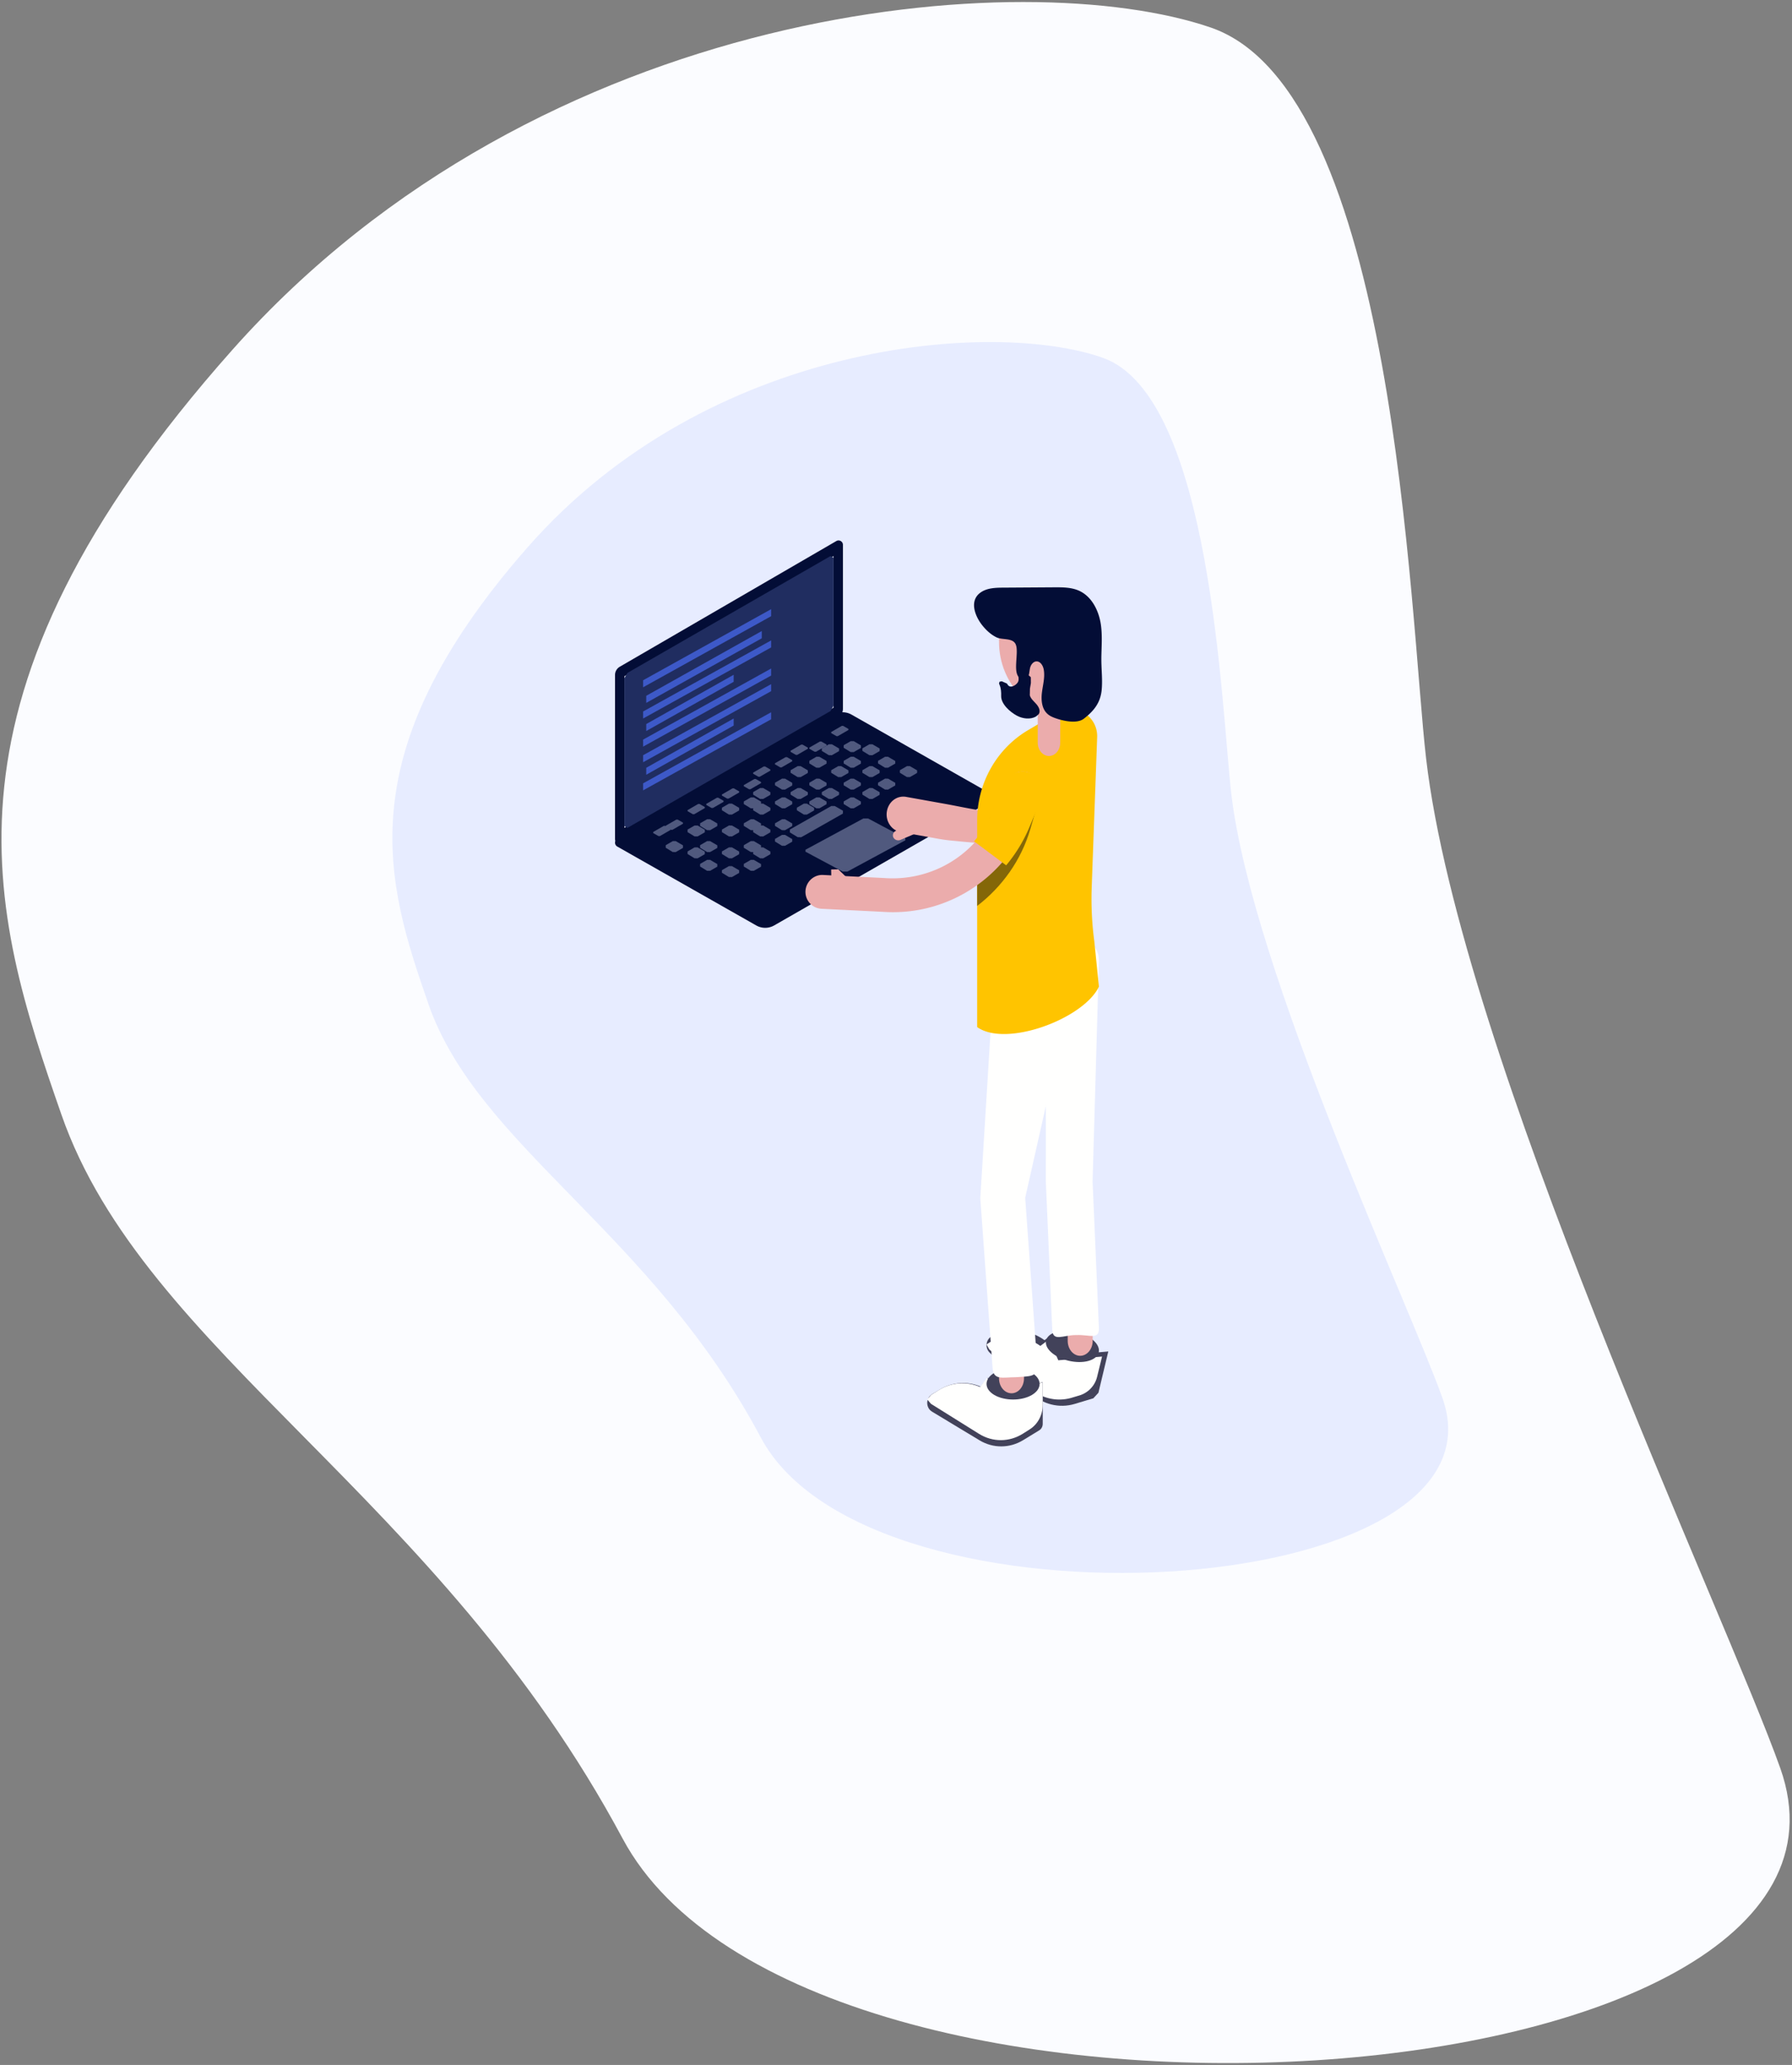 <svg xmlns="http://www.w3.org/2000/svg" xmlns:xlink="http://www.w3.org/1999/xlink" width="574" height="661" viewBox="0 0 574 661">
    <rect x="0" y="0" width="574" height="661" fill="#808080" stroke="none"/>
    <defs>
        <path id="a" d="M1.524 40.602L70.419.192c.933-.545 2.096.135 2.096 1.226v52.75c0 1.1-.581 2.12-1.515 2.667L2.097 97.245C1.163 97.79 0 97.11 0 96.019v-52.75c0-1.1.581-2.12 1.524-2.667"/>
        <path id="c" d="M47.989 40.692c-.439 0-.877-.044-1.298-.141a5.966 5.966 0 0 1-1.324-.484c-.072-.035-.135-.07-.206-.106L1.137 15.204l-.09-.052a2.032 2.032 0 0 1-.367-.29 1.679 1.679 0 0 1-.304-.37 2.839 2.839 0 0 1-.17-.326 1.32 1.32 0 0 1-.08-.247 1.158 1.158 0 0 1-.045-.167c-.01-.035-.018-.07-.027-.106 0-.026-.01-.044-.01-.062 0-.017-.008-.035-.008-.052 0-.018-.01-.036-.01-.053v-.044c-.008-.018-.008-.035-.008-.053 0-.018 0-.035-.01-.053v-.053c0-.017 0-.035-.008-.052v-.053-.053-.053-.053-.053-.052-.053-.053-.062c0-.017.009-.035.009-.053v-.052c.063-.82.322-1.48.322-1.48-.036.511.197 1.04.716 1.33l44.114 24.8a5.776 5.776 0 0 0 5.674-.009l49.26-27.978 1.261.211c.824.132 1.647.247 2.47.344L50.836 39.944a3.86 3.86 0 0 1-.331.167c-.376.185-.77.326-1.164.422-.411.097-.832.15-1.253.159h-.098m68.376-39.583c-.51-.044-1.029-.105-1.557-.167L116.464 0c-.045.37-.072.74-.099 1.11"/>
    </defs>
    <g fill="none" fill-rule="evenodd">
        <g fill-rule="nonzero">
            <path fill="#FBFCFF" d="M199.434 588.536C140.508 478.545 46.277 433.156 19.662 356.76-3.001 291.708-24.752 223.51 74.455 111.958 173.663.407 328.32-11.542 387.753 8.79c59.433 20.333 63.76 188.618 69.042 233.972 11.077 95.113 95.933 273.914 113.457 323.258 38.819 109.31-311.893 132.507-370.818 22.516z"/>
            <path fill="#E7ECFF" d="M243.68 460.132c-34.983-65.806-90.604-93.133-106.47-138.804-13.51-38.89-26.492-79.656 31.673-146.004 58.166-66.347 149.24-73.099 184.3-60.814 35.06 12.284 38.025 112.754 41.248 139.842 6.76 56.807 57.187 163.753 67.63 193.253 23.137 65.35-183.399 78.332-218.381 12.527z"/>
        </g>
        <g transform="translate(195 171)">
            <mask id="b" fill="#fff">
                <use xlink:href="#a"/>
            </mask>
            <path d="M1.524 40.602L70.419.192c.933-.545 2.096.135 2.096 1.226v52.75c0 1.1-.581 2.12-1.515 2.667L2.097 97.245C1.163 97.79 0 97.11 0 96.019v-52.75c0-1.1.581-2.12 1.524-2.667" mask="url(#b)"/>
        </g>
        <path fill="#030D36" d="M198.534 213.42l69.355-40.228c.94-.544 2.111.133 2.111 1.22v52.513a3.07 3.07 0 0 1-1.525 2.655l-69.364 40.228a1.406 1.406 0 0 1-2.111-1.22v-52.513a3.07 3.07 0 0 1 1.534-2.655"/>
        <path fill="#D3D9E5" d="M200 216.465L267 178v48.535L200 265v-48.535"/>
        <g transform="translate(198 259)">
            <mask id="d" fill="#fff">
                <use xlink:href="#c"/>
            </mask>
            <path d="M47.989 40.692c-.439 0-.877-.044-1.298-.141a5.966 5.966 0 0 1-1.324-.484c-.072-.035-.135-.07-.206-.106L1.137 15.204l-.09-.052a2.032 2.032 0 0 1-.367-.29 1.679 1.679 0 0 1-.304-.37 2.839 2.839 0 0 1-.17-.326 1.32 1.32 0 0 1-.08-.247 1.158 1.158 0 0 1-.045-.167c-.01-.035-.018-.07-.027-.106 0-.026-.01-.044-.01-.062 0-.017-.008-.035-.008-.052 0-.018-.01-.036-.01-.053v-.044c-.008-.018-.008-.035-.008-.053 0-.018 0-.035-.01-.053v-.053c0-.017 0-.035-.008-.052v-.053-.053-.053-.053-.053-.052-.053-.053-.062c0-.017.009-.035.009-.053v-.052c.063-.82.322-1.48.322-1.48-.036.511.197 1.04.716 1.33l44.114 24.8a5.776 5.776 0 0 0 5.674-.009l49.26-27.978 1.261.211c.824.132 1.647.247 2.47.344L50.836 39.944a3.86 3.86 0 0 1-.331.167c-.376.185-.77.326-1.164.422-.411.097-.832.15-1.253.159h-.098m68.376-39.583c-.51-.044-1.029-.105-1.557-.167L116.464 0c-.045.37-.072.74-.099 1.11" mask="url(#d)"/>
        </g>
        <path fill="#030D36" d="M272.753 228.751l44.518 25.27c.966.547.975 1.928.009 2.484l-69.31 39.734a5.795 5.795 0 0 1-5.726.009l-44.518-25.261a1.438 1.438 0 0 1-.01-2.493l69.32-39.725a5.756 5.756 0 0 1 5.717-.018"/>
        <path fill="#50597E" d="M278.077 262l11.914 6.358.009.625-18.554 10.008-1.532.009L258 272.634v-.626L276.545 262h1.532M269.64 232.36l-3.4 1.96v.352l1.688.968h.44l3.392-1.96v-.352l-1.688-.968h-.432M262.64 237.356l-3.4 1.96v.352l1.688.976h.44l3.392-1.96v-.352l-1.688-.976h-.432M256.636 238.356l-3.4 1.96v.352l1.688.976h.44l3.4-1.968v-.344l-1.688-.976h-.44M251.64 242.36l-3.4 1.96v.352l1.688.968h.44l3.392-1.96v-.352l-1.688-.968h-.432M244.64 245.356l-3.4 1.96v.352l1.688.976.44-.008 3.392-1.96v-.352l-1.688-.968h-.432M241.64 249.36l-3.4 1.96v.352l1.688.968h.44l3.392-1.96v-.352l-1.688-.968h-.432M234.64 252.36l-3.4 1.96v.352l1.688.968h.44l3.392-1.96v-.352l-1.688-.968h-.432M229.636 255.36l-3.4 1.96v.352l1.688.968h.44l3.4-1.96-.008-.352-1.68-.968h-.44M223.632 257.356l-3.392 1.968v.344l1.688.976h.432l3.4-1.968v-.344l-1.688-.976h-.44M216.636 262.36l-3.4 1.96v.352l1.688.968h.44l3.4-1.96v-.352l-1.688-.968h-.44"/>
        <path fill="#50597E" d="M212.636 264.36l-3.4 1.96v.352l1.688.968h.44l3.4-1.96v-.352l-1.688-.968h-.44M275.768 238.6l-2.304-1.352h-.968l-2.248 1.296-.016.824 2.24 1.368.984.016 2.304-1.328.008-.824M268.764 239.592l-2.296-1.344h-.968l-2.248 1.296-.016.824 2.24 1.368.984.016 2.304-1.328v-.832M264.764 243.596l-2.304-1.344-.968-.008-2.248 1.304-.008.824 2.232 1.368.984.016 2.312-1.328v-.832M258.768 246.6l-2.304-1.352h-.968l-2.248 1.296-.016.824 2.24 1.376.984.008 2.304-1.328.008-.824M253.764 250.596l-2.296-1.344-.968-.008-2.248 1.304-.016.816 2.24 1.376.984.016 2.304-1.328v-.832M246.764 253.6l-2.304-1.344-.968-.008-2.248 1.296-.008.824 2.232 1.376.984.008 2.304-1.328.008-.824M243.764 256.6l-2.296-1.352h-.968l-2.248 1.296-.016.824 2.24 1.376.984.008 2.304-1.328v-.824M236.764 258.6l-2.304-1.352h-.968l-2.248 1.296-.008.824 2.232 1.376.984.008 2.304-1.328.008-.824M229.764 263.592l-2.304-1.344h-.968l-2.248 1.296-.008.824 2.24 1.368.984.016 2.304-1.328v-.832M225.764 265.592l-2.304-1.344h-.968l-2.248 1.296-.008.824 2.232 1.368.984.016 2.312-1.328v-.832M218.764 270.6l-2.304-1.352h-.968l-2.248 1.296-.008.824 2.232 1.368.984.016 2.304-1.328.008-.824M281.764 239.596l-2.304-1.344-.968-.008-2.248 1.304-.008.816 2.232 1.376.984.016 2.304-1.328.008-.832M275.764 243.6l-2.296-1.352h-.968l-2.248 1.296-.016.824 2.24 1.376.984.008 2.304-1.328v-.824M271.764 246.6l-2.304-1.352h-.968l-2.248 1.296-.008.824 2.232 1.376.984.008 2.312-1.328v-.824M264.764 250.596l-2.304-1.344-.968-.008-2.248 1.304-.008.824 2.232 1.368.984.016 2.304-1.328.008-.832M258.764 253.6l-2.296-1.352h-.968l-2.248 1.296-.016.824 2.24 1.376.984.008 2.304-1.328v-.824M253.764 256.592l-2.304-1.344h-.968l-2.248 1.296-.008.824 2.232 1.368.984.016 2.312-1.328v-.832"/>
        <path fill="#50597E" d="M246.764 258.596l-2.296-1.344-.968-.008-2.248 1.304-.016.824 2.24 1.368.984.016 2.304-1.328v-.832M243.764 263.592l-2.304-1.344h-.968l-2.248 1.296-.008.824 2.232 1.368.984.016 2.304-1.328.008-.832M236.764 265.596l-2.296-1.344-.968-.008-2.248 1.296-.016.824 2.24 1.376.984.016 2.304-1.328v-.832M229.764 270.6l-2.304-1.352h-.968l-2.248 1.296-.008.824 2.232 1.376.984.008 2.312-1.328v-.824M225.764 272.596l-2.304-1.344-.968-.008-2.248 1.304-.008.824 2.232 1.368.984.016 2.304-1.328.008-.832M286.764 243.6l-2.304-1.352h-.968l-2.248 1.296-.008.824 2.232 1.376.984.008 2.304-1.328.008-.824M281.768 246.6l-2.304-1.352h-.968l-2.248 1.296-.016.824 2.24 1.368.984.016 2.304-1.328.008-.824M275.764 250.592l-2.304-1.344h-.968l-2.248 1.296-.008.824 2.232 1.368.984.016 2.312-1.328v-.832M268.764 253.6l-2.304-1.352h-.968l-2.248 1.296-.008.824 2.232 1.376.984.008 2.304-1.328.008-.824M264.768 256.592l-2.304-1.344h-.968l-2.248 1.296-.016.824 2.24 1.368.984.016 2.304-1.328.008-.832M260.764 258.596l-2.304-1.344-.968-.008-2.248 1.304-.008.816 2.232 1.376.984.016 2.312-1.328v-.832M253.768 263.6l-2.304-1.352h-.968l-2.248 1.296-.016.824 2.24 1.376.984.008 2.304-1.328.008-.824"/>
        <path fill="#50597E" d="M246.764 265.596l-2.304-1.352h-.968l-2.248 1.296-.008.824 2.232 1.376.984.016 2.304-1.328.008-.832M243.764 270.6l-2.296-1.352h-.968l-2.248 1.296-.016.824 2.24 1.368.984.016 2.304-1.328v-.824M236.764 272.6l-2.304-1.352h-.968l-2.248 1.296-.008.824 2.232 1.368.984.016 2.312-1.328v-.824M229.764 276.6l-2.304-1.352h-.968l-2.248 1.296-.008.824 2.232 1.376.984.008 2.304-1.328.008-.824M293.764 246.592l-2.304-1.344h-.968l-2.248 1.296-.008.824 2.232 1.368.984.016 2.304-1.328.008-.832M286.768 250.596l-2.304-1.344-.968-.008-2.248 1.304-.016.816 2.24 1.376.984.016 2.304-1.328.008-.832M281.764 253.596l-2.304-1.344-.968-.008-2.248 1.296-.008.824 2.232 1.376.984.016 2.312-1.328v-.832M275.764 256.592l-2.304-1.344h-.968l-2.248 1.296-.008.824 2.232 1.368.984.016 2.304-1.328.008-.832M270 259.508l-2.614-1.5-1.098-.008-13.279 7.538-.009.919 2.532 1.534 1.117.009 13.342-7.565.009-.927M253.764 268.6l-2.304-1.352h-.968l-2.248 1.296-.008.824 2.232 1.368.984.016 2.304-1.328.008-.824"/>
        <path fill="#50597E" d="M246.764 272.596l-2.296-1.344-.968-.008-2.248 1.304-.016.816 2.24 1.376.984.016 2.304-1.328v-.832M243.764 276.596l-2.304-1.344-.968-.008-2.248 1.296-.008.824 2.24 1.376.976.016 2.312-1.328v-.832M236.764 278.592l-2.304-1.344h-.968l-2.248 1.296-.008.824 2.232 1.368.984.016 2.304-1.328.008-.832"/>
        <path fill="#202D60" d="M267 178.567l-.976-.567-65.039 37.398-.985 1.683v47.352l.985.567 65.039-37.398.976-1.692v-47.343"/>
        <path fill="#3D59C8" d="M244 202l-37 20.727V225l37-20.678zM247 195l-41 22.751V220l41-22.751V195M247 205l-41 22.751V230l41-22.751V205M235 216l-28 15.774V234l28-15.75zM235 230l-28 15.774V248l28-15.75zM247 214l-41 22.751V239l41-22.751V214M247 219l-41 22.751V244l41-22.751V219M247 228l-41 22.751V253l41-22.751V228"/>
        <path fill="#EBACAC" d="M295.846 263.944c.393.808.009 1.768-.863 2.136l-6.552 2.776c-.863.368-1.888.008-2.28-.8-.385-.816-.01-1.768.862-2.136l6.552-2.776c.863-.368 1.888-.008 2.281.8"/>
        <path fill="#EBACAC" d="M304.222 269.02a46.587 46.587 0 0 1-3.39-.47l-12.368-2.22c-2.914-.527-4.882-3.461-4.388-6.565.494-3.113 3.214-5.2 6.162-4.683l12.368 2.22c15.035 2.698 22.124 6.065 29.319-8.286 1.386-2.774 4.626-3.828 7.24-2.342 2.612 1.486 3.592 4.938 2.206 7.712-8.82 17.605-18.733 16.467-37.149 14.633"/>
        <path fill="#42425A" d="M318.3 427.467l2.83-.84c4.593-1.36 9.544-.482 13.44 2.38l2.939-2.238 3.004 7.109L355 432.613l-3.16 13.218-1.635 1.775-5.953 1.793c-4.961 1.492-10.326.16-14.065-3.502l-13.2-12.926c-1.774-1.737-1.048-4.805 1.313-5.504"/>
        <path fill="#FFFFFE" d="M317.493 429.385l2.738-.793a15.12 15.12 0 0 1 13.002 2.246l2.845-2.112 2.906 6.711L353 434.243l-1.582 6.48a8.28 8.28 0 0 1-5.715 5.98l-2.453.732c-4.8 1.408-9.99.142-13.607-3.316l-12.772-12.194-.871-1.56 1.493-.98"/>
        <path fill="#42425A" d="M336.707 432.867c-2.82-2.554-2.068-5.48 1.683-6.51 3.751-1.02 9.109.22 11.912 2.773 2.81 2.545 2.05 5.48-1.675 6.509-3.734 1.03-9.092-.219-11.92-2.772"/>
        <path fill="#EBACAC" d="M345.996 434c2.213 0 4.004-2.141 4.004-4.778v-18.434c0-2.647-1.79-4.788-4.004-4.788-2.205 0-3.996 2.141-3.996 4.788v18.434c0 2.637 1.79 4.778 3.996 4.778"/>
        <path fill="#FFFFFE" d="M344.518 427.366h.338c4.133-.189 7.324 1.69 7.132-2.365l-2.02-46.803 2.029-70.631c.119-4.065-3.136-7.445-7.269-7.562-4.105-.144-9.6 3.084-9.719 7.14l-.009 71.18.01.269 2.038 47.073c.183 3.938 3.493 1.7 7.47 1.7"/>
        <path fill="#42425A" d="M298.539 446.298l2.458-1.478c3.997-2.416 8.817-2.77 13.097-.966l2.255-2.854 4.386 6.08L334 442.375v13.404c0 .864-.433 1.664-1.14 2.091l-5.165 3.151c-4.307 2.622-9.613 2.64-13.928.038l-15.228-9.184c-2.052-1.237-2.052-4.341 0-5.578"/>
        <path fill="#FFFFFE" d="M298.214 446.535l2.48-1.544c4.034-2.525 8.898-2.894 13.217-1.01l2.276-2.981 4.427 6.35L334 442.437v7.273c0 3.223-1.58 6.195-4.14 7.816l-2.223 1.408c-4.346 2.738-9.7 2.758-14.056.039l-15.367-9.593-1.214-1.418 1.214-1.427"/>
        <path fill="#42425A" d="M318.49 446.541c-3.32-1.944-3.32-5.131 0-7.076 3.32-1.953 8.737-1.953 12.032 0 3.304 1.945 3.304 5.132 0 7.076-3.295 1.945-8.711 1.945-12.032 0"/>
        <path fill="#EBACAC" d="M324.004 446c2.205 0 3.996-2.141 3.996-4.778v-18.444c0-2.637-1.79-4.778-3.996-4.778-2.213 0-4.004 2.141-4.004 4.778v18.444c0 2.637 1.79 4.778 4.004 4.778"/>
        <path fill="#FFFFFE" d="M325.089 440.864l.596-.027c3.945-.332 6.881.098 6.557-3.931l-3.866-53.474 15.621-69.251c.245-4.03-14.499-1.19-18.452-1.45-3.945-.251-7.355 2.811-7.6 6.85L314 383.574l3.953 54.53c.307 3.824 3.445 2.759 7.136 2.759"/>
        <path fill="#FFC400" d="M338.7 228.178l-9.417 5.558C319.203 239.693 313 250.693 313 262.597v66.177c9.221 6.6 34.044-2.598 39-12.945l-1.478-14.485a103.332 103.332 0 0 1-.832-17.346l1.744-47.98c.247-6.826-6.947-11.253-12.735-7.84"/>
        <path fill="#EBACAC" d="M271.776 283.664l-2.28.048-3.224-3.096-.048-2.28 2.28-.048 3.224 3.096.048 2.28"/>
        <path fill="#846708" d="M313 290v-19.176c1.732-2.724 3.121-5.684 4.044-8.86l4.606-7.512c.894-3.05 2.455-6.452 5.348-6.452.342 0 .694.045 1.065.145 3.588.95 5.681 4.48 4.692 7.882l-2.731 9.367C327.112 275.339 321.03 283.828 313 290"/>
        <path fill="#EBACAC" d="M336.004 242c-1.992 0-3.608-1.914-3.608-4.273V218h7.208v19.727c0 2.36-1.616 4.273-3.6 4.273"/>
        <path fill="#EBACAC" d="M344 230c-13.253 0-24-10.97-24-24.507V195h24v35"/>
        <path fill="#030D36" d="M352.824 213.175a54.81 54.81 0 0 1-.046-2.731c.055-3.53.353-7.08-.171-10.601-.661-4.403-2.905-8.922-6.995-10.754-2.443-1.097-5.23-1.097-7.917-1.088l-16.396.108c-2.388.018-5.03.09-7.085 1.474-3.863 2.596-1.963 7.546.353 10.502 1.249 1.59 2.832 3.073 4.67 3.953 1.782.836 4.795.135 5.944 1.923 1.593 2.461-1.42 10.332 2.045 11.284 2.678.746 2.325-2.013 2.75-3.549.263-.961.996-1.931 2-1.976 1.267-.054 2.1 1.32 2.335 2.551.47 2.435-.254 4.923-.561 7.385-.308 2.462-.064 5.274 1.819 6.909.67.593 1.502.97 2.343 1.276 2.48.898 7.013 1.985 9.293.197 3.239-2.524 5.311-5.112 5.691-9.307.226-2.516.027-5.04-.072-7.556"/>
        <path fill="#EBACAC" d="M286.04 292c-1.147 0-2.294-.045-3.44-.125l-19.474-.973c-2.978-.152-5.262-2.696-5.12-5.677.151-2.99 2.72-5.312 5.653-5.142l19.607.982c15.475 1.125 29.749-7.668 35.686-21.906l3.689-8.837a5.376 5.376 0 0 1 7.048-2.902 5.422 5.422 0 0 1 2.889 7.088l-3.68 8.838C321.61 280.815 304.66 292 286.039 292"/>
        <path fill="#FFC400" d="M312 269.31a35.44 35.44 0 0 0 5.883-9.448l3.768-8.944c1.371-3.25 5.12-4.783 8.408-3.42 3.268 1.362 4.812 5.108 3.44 8.357l-3.767 8.934A48.061 48.061 0 0 1 322.287 277L312 269.31"/>
        <path fill="#030D36" d="M331.975 225.412c-.79-.906-1.82-1.727-2.116-2.855l.047-2.12.306-1.804-.02-1.846-1.563-1.41-2.222-.377-.257.06-.076.24c0 .931.38 1.829.114 2.752-.305 1.034-2.403 2.505-3.356 1.222l-.286-.461-1.66-.727-.695.128-.191.539.21.573c.448 1.051.505 2.333.476 3.445-.066 2.556 2.785 5.112 5.063 6.334 1.831.975 4.272 1.283 6.074.265l.896-.769c.658-.992.057-2.283-.744-3.189"/>
    </g>
</svg>
